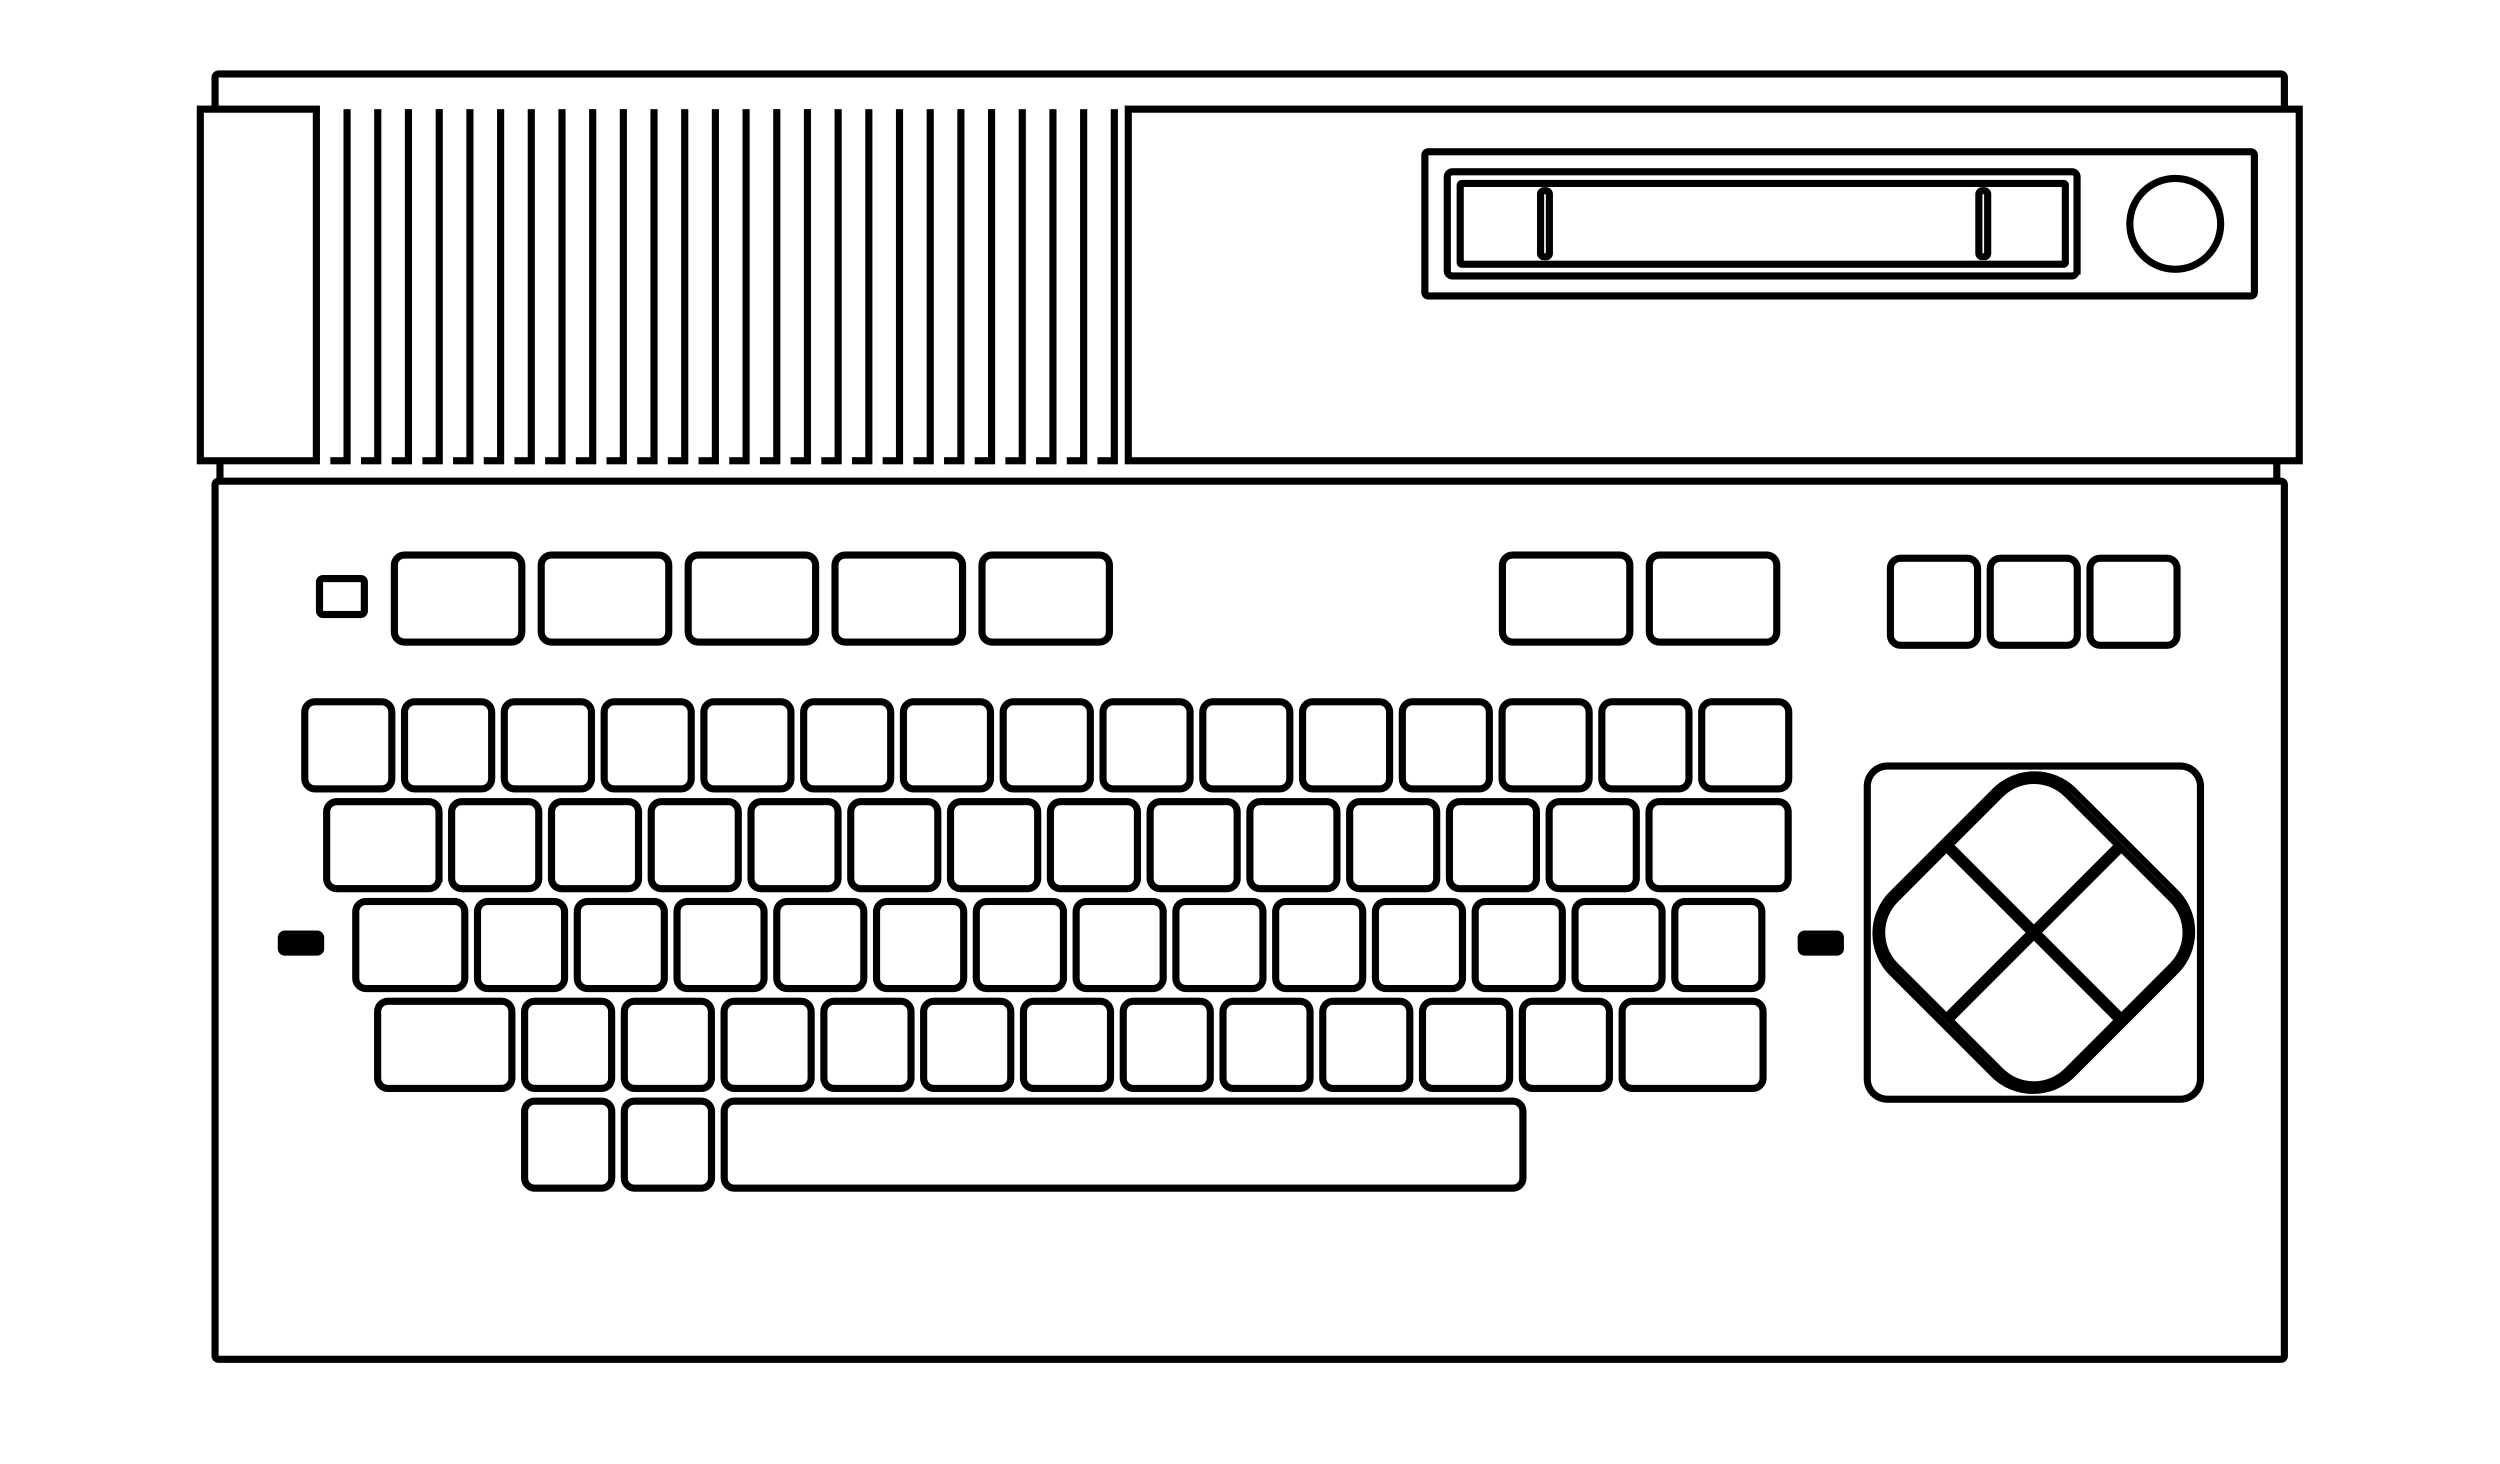 <?xml version="1.0" encoding="UTF-8" standalone="no"?>
<!-- Generator: Adobe Illustrator 13.0.0, SVG Export Plug-In . SVG Version: 6.00 Build 14948)  -->

<svg
   xmlns:ns="&amp;#38;ns_sfw;"
   xmlns:dc="http://purl.org/dc/elements/1.1/"
   xmlns:cc="http://creativecommons.org/ns#"
   xmlns:rdf="http://www.w3.org/1999/02/22-rdf-syntax-ns#"
   xmlns:svg="http://www.w3.org/2000/svg"
   xmlns="http://www.w3.org/2000/svg"
   xmlns:sodipodi="http://sodipodi.sourceforge.net/DTD/sodipodi-0.dtd"
   xmlns:inkscape="http://www.inkscape.org/namespaces/inkscape"
   version="1.2"
   id="Layer_3"
   x="0px"
   y="0px"
   width="598.189px"
   height="350.26px"
   viewBox="0 0 598.189 350.26"
   xml:space="preserve"
   sodipodi:docname="controller.svg"
   inkscape:version="0.92.3 (2405546, 2018-03-11)"><defs
   id="defs5517" /><sodipodi:namedview
   pagecolor="#ffffff"
   bordercolor="#666666"
   borderopacity="1"
   objecttolerance="10"
   gridtolerance="10"
   guidetolerance="10"
   inkscape:pageopacity="0"
   inkscape:pageshadow="2"
   inkscape:window-width="1920"
   inkscape:window-height="1017"
   id="namedview5515"
   showgrid="false"
   inkscape:zoom="0.57841248"
   inkscape:cx="-1.7288747"
   inkscape:cy="175.13"
   inkscape:window-x="-4"
   inkscape:window-y="-4"
   inkscape:window-maximized="1"
   inkscape:current-layer="Layer_3" />
<g
   id="g3"
   style="fill:#000000">
	<path
   id="polyline5"
   d="m 82.189,26.116 v 83.276 h -3.15 v 1.708 h 4.005 0.854 v -0.854 -84.13 z"
   inkscape:connector-curvature="0"
   style="fill:#000000" />
	<path
   id="rect7"
   d="m 47.081,25.262 v 0.854 84.129 0.854 h 0.854 27.768 0.854 V 110.245 26.116 25.262 H 75.703 47.935 Z m 1.708,1.709 h 26.058 v 82.42 H 48.789 Z"
   inkscape:connector-curvature="0"
   style="fill:#000000" />
	<path
   id="rect9"
   d="m 269.116,25.262 v 0.854 84.129 0.854 h 0.854 280.184 0.854 V 110.245 26.116 25.262 H 550.154 269.97 Z m 1.708,1.709 H 549.3 v 82.42 H 270.824 Z"
   inkscape:connector-curvature="0"
   style="fill:#000000" />
	<path
   id="polyline11"
   d="m 89.532,26.116 v 83.276 h -3.15 v 1.708 h 4.004 0.854 v -0.854 -84.13 z"
   inkscape:connector-curvature="0"
   style="fill:#000000" />
	<path
   id="polyline13"
   d="m 96.874,26.116 v 83.276 h -3.15 v 1.708 h 4.005 0.854 v -0.854 -84.13 z"
   inkscape:connector-curvature="0"
   style="fill:#000000" />
	<path
   id="polyline15"
   d="m 104.243,26.116 v 83.276 h -3.177 v 1.708 h 4.032 0.854 v -0.854 -84.13 z"
   inkscape:connector-curvature="0"
   style="fill:#000000" />
	<path
   id="polyline17"
   d="m 111.585,26.116 v 83.276 h -3.177 v 1.708 h 4.032 0.854 v -0.854 -84.13 z"
   inkscape:connector-curvature="0"
   style="fill:#000000" />
	<path
   id="polyline19"
   d="m 118.928,26.116 v 83.276 h -3.177 v 1.708 h 4.032 0.854 v -0.854 -84.13 z"
   inkscape:connector-curvature="0"
   style="fill:#000000" />
	<path
   id="polyline21"
   d="m 126.271,26.116 v 83.276 h -3.177 v 1.708 h 4.031 0.855 v -0.854 -84.13 z"
   inkscape:connector-curvature="0"
   style="fill:#000000" />
	<path
   id="polyline23"
   d="m 133.611,26.116 v 83.276 h -3.177 v 1.708 h 4.032 0.854 v -0.854 -84.13 z"
   inkscape:connector-curvature="0"
   style="fill:#000000" />
	<path
   id="polyline25"
   d="m 140.959,26.116 v 83.276 h -3.177 v 1.708 h 4.032 0.854 v -0.854 -84.13 z"
   inkscape:connector-curvature="0"
   style="fill:#000000" />
	<path
   id="polyline27"
   d="m 148.298,26.116 v 83.276 h -3.177 v 1.708 h 4.031 0.854 v -0.854 -84.13 z"
   inkscape:connector-curvature="0"
   style="fill:#000000" />
	<path
   id="polyline29"
   d="m 155.638,26.116 v 83.276 h -3.177 v 1.708 h 4.032 0.854 v -0.854 -84.13 z"
   inkscape:connector-curvature="0"
   style="fill:#000000" />
	<path
   id="polyline31"
   d="m 162.985,26.116 v 83.276 h -3.177 v 1.708 h 4.032 0.854 v -0.854 -84.13 z"
   inkscape:connector-curvature="0"
   style="fill:#000000" />
	<path
   id="polyline33"
   d="m 170.324,26.116 v 83.276 h -3.178 v 1.708 h 4.032 0.854 v -0.854 -84.13 z"
   inkscape:connector-curvature="0"
   style="fill:#000000" />
	<path
   id="polyline35"
   d="m 177.663,26.116 v 83.276 h -3.177 v 1.708 h 4.032 0.854 v -0.854 -84.13 z"
   inkscape:connector-curvature="0"
   style="fill:#000000" />
	<path
   id="polyline37"
   d="m 185.011,26.116 v 83.276 h -3.177 v 1.708 h 4.032 0.854 v -0.854 -84.13 z"
   inkscape:connector-curvature="0"
   style="fill:#000000" />
	<path
   id="polyline39"
   d="m 192.35,26.116 v 83.276 h -3.178 v 1.708 h 4.032 0.854 v -0.854 -84.13 z"
   inkscape:connector-curvature="0"
   style="fill:#000000" />
	<path
   id="polyline41"
   d="m 199.689,26.116 v 83.276 h -3.177 v 1.708 h 4.032 0.854 v -0.854 -84.13 z"
   inkscape:connector-curvature="0"
   style="fill:#000000" />
	<path
   id="polyline43"
   d="m 207.037,26.116 v 83.276 h -3.177 v 1.708 h 4.032 0.854 v -0.854 -84.13 z"
   inkscape:connector-curvature="0"
   style="fill:#000000" />
	<path
   id="polyline45"
   d="m 214.376,26.116 v 83.276 h -3.178 v 1.708 h 4.032 0.855 v -0.854 -84.13 z"
   inkscape:connector-curvature="0"
   style="fill:#000000" />
	<path
   id="polyline47"
   d="m 221.724,26.116 v 83.276 h -3.178 v 1.708 h 4.032 0.854 v -0.854 -84.13 z"
   inkscape:connector-curvature="0"
   style="fill:#000000" />
	<path
   id="polyline49"
   d="m 229.063,26.116 v 83.276 h -3.177 v 1.708 h 4.032 0.854 v -0.854 -84.13 z"
   inkscape:connector-curvature="0"
   style="fill:#000000" />
	<path
   id="polyline51"
   d="m 236.402,26.116 v 83.276 h -3.178 v 1.708 h 4.032 0.855 v -0.854 -84.13 z"
   inkscape:connector-curvature="0"
   style="fill:#000000" />
	<path
   id="polyline53"
   d="m 243.749,26.116 v 83.276 h -3.177 v 1.708 h 4.032 0.854 v -0.854 -84.13 z"
   inkscape:connector-curvature="0"
   style="fill:#000000" />
	<path
   id="polyline55"
   d="m 251.088,26.116 v 83.276 h -3.177 v 1.708 h 4.032 0.854 v -0.854 -84.13 z"
   inkscape:connector-curvature="0"
   style="fill:#000000" />
	<path
   id="polyline57"
   d="m 258.436,26.116 v 83.276 h -3.177 v 1.708 h 4.032 0.854 v -0.854 -84.13 z"
   inkscape:connector-curvature="0"
   style="fill:#000000" />
	<path
   id="polyline59"
   d="m 265.775,26.116 v 83.276 h -3.178 v 1.708 h 4.032 0.854 v -0.854 -84.13 z"
   inkscape:connector-curvature="0"
   style="fill:#000000" />
	<path
   id="path61"
   d="m 341.737,35.461 c -0.906,0 -1.656,0.749 -1.656,1.655 v 32.893 c 0,0.905 0.75,1.656 1.656,1.656 H 538.62 c 0.906,0 1.655,-0.75 1.655,-1.656 V 37.116 c 0,-0.905 -0.749,-1.655 -1.655,-1.655 z m 0.054,1.708 H 538.563 V 69.956 H 341.791 Z"
   inkscape:connector-curvature="0"
   style="fill:#000000" />
	<path
   id="path63"
   d="m 347.53,40.24 c -1.128,0 -2.082,0.928 -2.082,2.056 V 64.83 c 0,1.128 0.954,2.056 2.082,2.056 h 148.261 c 0.799,0 1.368,-0.527 1.708,-1.201 h 0.348 V 64.83 42.296 c 0,-1.128 -0.926,-2.056 -2.056,-2.056 z m 0,1.709 h 148.261 c 0.205,0 0.347,0.142 0.347,0.347 v 21.68 0.854 c 0,0.205 -0.142,0.347 -0.347,0.347 H 347.53 c -0.204,0 -0.373,-0.143 -0.373,-0.347 V 42.296 c 0,-0.205 0.169,-0.347 0.373,-0.347 z"
   inkscape:connector-curvature="0"
   style="fill:#000000" />
	<path
   id="path65"
   d="m 349.794,43.043 c -0.684,0 -1.255,0.568 -1.255,1.255 v 18.529 c 0,0.687 0.571,1.255 1.255,1.255 h 143.988 c 0.686,0 1.256,-0.571 1.256,-1.255 V 44.298 c 0,-0.685 -0.57,-1.255 -1.256,-1.255 z m 0.454,1.709 H 493.33 V 62.374 H 350.248 Z"
   inkscape:connector-curvature="0"
   style="fill:#000000" />
	<path
   id="circle67"
   d="m 520.482,41.842 c -6.465,0 -11.721,5.257 -11.721,11.722 0,6.464 5.255,11.721 11.721,11.721 6.465,0 11.722,-5.257 11.722,-11.721 0,-6.465 -5.257,-11.722 -11.722,-11.722 z m 0,1.709 c 5.54,0 10.013,4.471 10.013,10.013 0,5.541 -4.473,10.012 -10.013,10.012 -5.541,0 -10.012,-4.471 -10.012,-10.012 10e-4,-5.542 4.471,-10.013 10.012,-10.013 z"
   inkscape:connector-curvature="0"
   style="fill:#000000" />
</g>
<path
   id="path69"
   fill="#F4F4F4"
   d="M52.287,114.276c-0.906,0-1.682,0.748-1.682,1.655V324.45c0,0.906,0.774,1.656,1.682,1.656  h493.505c0.906,0,1.656-0.751,1.656-1.656V115.932c0-0.905-0.752-1.655-1.656-1.655H52.287z M52.313,115.985h493.429V324.4H52.313  V115.985z"
   style="fill:#000000" />
<path
   id="path71"
   fill="#F4F4F4"
   d="M52.287,16.852c-0.907,0-1.682,0.749-1.682,1.655v7.716h1.708V18.56h493.429v7.45h1.708v-7.503  c0-0.906-0.752-1.656-1.658-1.656H52.279L52.287,16.852z"
   style="fill:#000000" />
<path
   id="path73"
   fill="#F4F4F4"
   d="M75.354,167.06c-1.795,0-3.284,1.487-3.284,3.284v15.993c0,1.796,1.487,3.284,3.284,3.284  h15.993c1.796,0,3.258-1.487,3.258-3.284v-0.854v-15.139c0-1.795-1.462-3.284-3.258-3.284H75.354z M75.354,168.768h15.993  c0.874,0,1.549,0.704,1.549,1.576v15.993c0,0.872-0.677,1.575-1.549,1.575H75.354c-0.872,0-1.575-0.704-1.575-1.575v-15.993  C73.779,169.47,74.481,168.768,75.354,168.768z"
   style="fill:#000000" />
<path
   id="path75"
   fill="#F4F4F4"
   d="M99.224,167.06c-1.795,0-3.284,1.487-3.284,3.284v15.993c0,1.796,1.487,3.284,3.284,3.284  h15.993c1.796,0,3.284-1.487,3.284-3.284v-15.993c0-1.796-1.489-3.284-3.284-3.284H99.224z M99.224,168.768h15.993  c0.874,0,1.575,0.704,1.575,1.576v15.993c0,0.872-0.702,1.575-1.575,1.575H99.224c-0.873,0-1.575-0.704-1.575-1.575v-15.993  C97.648,169.47,98.35,168.768,99.224,168.768z"
   style="fill:#000000" />
<path
   id="path77"
   fill="#F4F4F4"
   d="M123.093,167.06c-1.794,0-3.284,1.487-3.284,3.284v15.993c0,1.795,1.487,3.284,3.284,3.284  h15.993c1.795,0,3.284-1.487,3.284-3.284v-15.993c0-1.795-1.488-3.284-3.284-3.284H123.093z M123.093,168.768h15.993  c0.873,0,1.575,0.704,1.575,1.576v15.993c0,0.872-0.703,1.575-1.575,1.575h-15.993c-0.873,0-1.575-0.704-1.575-1.575v-15.993  C121.518,169.47,122.221,168.768,123.093,168.768z"
   style="fill:#000000" />
<path
   id="path79"
   fill="#F4F4F4"
   d="M146.965,167.06c-1.794,0-3.256,1.487-3.256,3.284v15.993c0,1.796,1.46,3.284,3.256,3.284  h15.994c1.796,0,3.284-1.487,3.284-3.284v-15.993c0-1.796-1.489-3.284-3.284-3.284H146.965z M146.965,168.768h15.994  c0.874,0,1.575,0.704,1.575,1.576v15.993c0,0.872-0.702,1.575-1.575,1.575h-15.994c-0.872,0-1.548-0.704-1.548-1.575v-15.993  C145.417,169.47,146.091,168.768,146.965,168.768z"
   style="fill:#000000" />
<path
   id="path81"
   fill="#F4F4F4"
   d="M170.828,167.06c-1.794,0-3.257,1.487-3.257,3.284v15.993c0,1.795,1.46,3.284,3.257,3.284h16.02  c1.795,0,3.257-1.487,3.257-3.284v-15.993c0-1.795-1.462-3.284-3.257-3.284H170.828z M170.828,168.768h16.02  c0.874,0,1.548,0.704,1.548,1.576v15.993c0,0.872-0.676,1.575-1.548,1.575h-16.02c-0.873,0-1.548-0.704-1.548-1.575v-15.993  C169.28,169.47,169.955,168.768,170.828,168.768z"
   style="fill:#000000" />
<path
   id="path83"
   fill="#F4F4F4"
   d="M194.699,167.06c-1.795,0-3.257,1.487-3.257,3.284v15.993c0,1.796,1.461,3.284,3.257,3.284  h16.02c1.796,0,3.257-1.487,3.257-3.284v-15.993c0-1.796-1.462-3.284-3.257-3.284H194.699z M194.699,168.768h16.02  c0.874,0,1.549,0.704,1.549,1.576v15.993c0,0.872-0.676,1.575-1.549,1.575h-16.02c-0.872,0-1.548-0.704-1.548-1.575v-15.993  C193.151,169.47,193.826,168.768,194.699,168.768z"
   style="fill:#000000" />
<path
   id="path85"
   fill="#F4F4F4"
   d="M218.597,167.06c-1.794,0-3.284,1.487-3.284,3.284v15.993c0,1.796,1.488,3.284,3.284,3.284  h15.993c1.795,0,3.257-1.487,3.257-3.284v-15.993c0-1.796-1.463-3.284-3.257-3.284H218.597z M218.597,168.768h15.993  c0.872,0,1.548,0.704,1.548,1.576v15.993c0,0.872-0.678,1.575-1.548,1.575h-15.993c-0.871,0-1.575-0.704-1.575-1.575v-15.993  C217.021,169.47,217.725,168.768,218.597,168.768z"
   style="fill:#000000" />
<path
   id="path87"
   fill="#F4F4F4"
   d="M242.468,167.06c-1.794,0-3.284,1.487-3.284,3.284v15.993c0,1.796,1.489,3.284,3.284,3.284  h15.993c1.795,0,3.284-1.487,3.284-3.284v-15.993c0-1.796-1.49-3.284-3.284-3.284H242.468z M242.468,168.768h15.993  c0.871,0,1.576,0.704,1.576,1.576v15.993c0,0.872-0.705,1.575-1.576,1.575h-15.993c-0.871,0-1.576-0.704-1.576-1.575v-15.993  C240.892,169.47,241.596,168.768,242.468,168.768z"
   style="fill:#000000" />
<path
   id="path89"
   fill="#F4F4F4"
   d="M266.331,167.06c-1.794,0-3.257,1.487-3.257,3.284v15.993c0,1.795,1.46,3.284,3.257,3.284  h15.993c1.797,0,3.284-1.487,3.284-3.284v-15.993c0-1.796-1.488-3.284-3.284-3.284H266.331z M266.331,168.768h15.993  c0.874,0,1.575,0.704,1.575,1.576v15.993c0,0.872-0.702,1.575-1.575,1.575h-15.993c-0.873,0-1.548-0.704-1.548-1.575v-15.993  C264.782,169.47,265.458,168.768,266.331,168.768z"
   style="fill:#000000" />
<path
   id="path91"
   fill="#F4F4F4"
   d="M290.202,167.06c-1.795,0-3.258,1.487-3.258,3.284v15.993c0,1.795,1.461,3.284,3.258,3.284  h15.993c1.796,0,3.284-1.487,3.284-3.284v-15.993c0-1.795-1.488-3.284-3.284-3.284H290.202z M290.202,168.768h15.993  c0.872,0,1.575,0.704,1.575,1.576v15.993c0,0.872-0.704,1.575-1.575,1.575h-15.993c-0.873,0-1.549-0.704-1.549-1.575v-15.993  C288.653,169.47,289.329,168.768,290.202,168.768z"
   style="fill:#000000" />
<path
   id="path93"
   fill="#F4F4F4"
   d="M454.755,132.723c-1.795,0-3.283,1.462-3.283,3.257v16.018c0,1.796,1.488,3.257,3.283,3.257  h15.993c1.794,0,3.284-1.46,3.284-3.257V135.98c0-1.796-1.489-3.257-3.284-3.257H454.755z M454.755,134.431h15.993  c0.871,0,1.575,0.677,1.575,1.549v16.018c0,0.874-0.704,1.549-1.575,1.549h-15.993c-0.875,0-1.575-0.675-1.575-1.549V135.98  C453.18,135.106,453.882,134.431,454.755,134.431z"
   style="fill:#000000" />
<path
   id="path95"
   fill="#F4F4F4"
   d="M478.618,132.723c-1.796,0-3.258,1.461-3.258,3.257v16.018c0,1.796,1.462,3.257,3.258,3.257  h15.992c1.796,0,3.284-1.461,3.284-3.257V135.98c0-1.795-1.486-3.257-3.284-3.257H478.618z M478.618,134.431h15.992  c0.874,0,1.576,0.676,1.576,1.549v16.018c0,0.874-0.702,1.549-1.576,1.549h-15.992c-0.873,0-1.549-0.675-1.549-1.549V135.98  C477.069,135.107,477.747,134.431,478.618,134.431z"
   style="fill:#000000" />
<path
   id="path97"
   fill="#F4F4F4"
   d="M502.489,132.723c-1.794,0-3.258,1.461-3.258,3.257v16.018c0,1.796,1.464,3.257,3.258,3.257  h16.02c1.794,0,3.258-1.46,3.258-3.257V135.98c0-1.796-1.463-3.257-3.258-3.257H502.489z M502.489,134.431h16.02  c0.871,0,1.549,0.677,1.549,1.549v16.018c0,0.874-0.678,1.549-1.549,1.549h-16.02c-0.872,0-1.549-0.675-1.549-1.549V135.98  C500.94,135.107,501.619,134.431,502.489,134.431z"
   style="fill:#000000" />
<path
   id="path99"
   fill="#F4F4F4"
   d="M314.073,167.06c-1.796,0-3.257,1.487-3.257,3.284v15.993c0,1.796,1.46,3.284,3.257,3.284  h16.021c1.793,0,3.256-1.487,3.256-3.284v-15.993c0-1.796-1.463-3.284-3.256-3.284H314.073z M314.073,168.768h16.021  c0.872,0,1.548,0.704,1.548,1.576v15.993c0,0.871-0.68,1.575-1.548,1.575h-16.021c-0.872,0-1.549-0.704-1.549-1.575v-15.993  C312.524,169.472,313.201,168.768,314.073,168.768z"
   style="fill:#000000" />
<path
   id="path101"
   fill="#F4F4F4"
   d="M337.944,167.06c-1.794,0-3.258,1.487-3.258,3.284v15.993c0,1.795,1.46,3.284,3.258,3.284  h16.02c1.796,0,3.258-1.487,3.258-3.284v-15.993c0-1.795-1.462-3.284-3.258-3.284H337.944z M337.944,168.768h16.02  c0.873,0,1.549,0.704,1.549,1.576v15.993c0,0.872-0.678,1.575-1.549,1.575h-16.02c-0.873,0-1.548-0.704-1.548-1.575v-15.993  C336.396,169.47,337.071,168.768,337.944,168.768z"
   style="fill:#000000" />
<path
   id="path103"
   fill="#F4F4F4"
   d="M361.841,167.06c-1.794,0-3.284,1.487-3.284,3.284v15.993c0,1.796,1.488,3.284,3.284,3.284  h15.992c1.798,0,3.258-1.487,3.258-3.284v-15.993c0-1.795-1.462-3.284-3.258-3.284H361.841z M361.841,168.768h15.992  c0.875,0,1.549,0.704,1.549,1.576v15.993c0,0.872-0.675,1.575-1.549,1.575h-15.992c-0.871,0-1.576-0.704-1.576-1.575v-15.993  C360.265,169.472,360.968,168.768,361.841,168.768z"
   style="fill:#000000" />
<path
   id="path105"
   fill="#F4F4F4"
   d="M385.703,167.06c-1.794,0-3.284,1.487-3.284,3.284v15.993c0,1.795,1.489,3.284,3.284,3.284  h15.993c1.797,0,3.284-1.487,3.284-3.284v-15.993c0-1.795-1.488-3.284-3.284-3.284H385.703z M385.703,168.768h15.993  c0.874,0,1.575,0.704,1.575,1.576v15.993c0,0.872-0.703,1.575-1.575,1.575h-15.993c-0.871,0-1.575-0.704-1.575-1.575v-15.993  C384.128,169.47,384.83,168.768,385.703,168.768z"
   style="fill:#000000" />
<path
   id="path107"
   fill="#F4F4F4"
   d="M409.576,167.06c-1.796,0-3.258,1.487-3.258,3.284v15.993c0,1.796,1.461,3.284,3.258,3.284  h15.993c1.793,0,3.283-1.487,3.283-3.284v-15.993c0-1.796-1.49-3.284-3.283-3.284H409.576z M409.576,168.768h15.993  c0.871,0,1.575,0.704,1.575,1.576v15.993c0,0.871-0.706,1.575-1.575,1.575h-15.993c-0.873,0-1.549-0.704-1.549-1.575v-15.993  C408.027,169.472,408.703,168.768,409.576,168.768z"
   style="fill:#000000" />
<path
   id="path109"
   fill="#F4F4F4"
   d="M87.556,214.854c-1.795,0-3.284,1.463-3.284,3.258v15.992c0,1.797,1.489,3.284,3.284,3.284  h21.227c1.795,0,3.284-1.487,3.284-3.284v-0.854v-15.138c0-1.795-1.487-3.258-3.284-3.258H87.556z M87.556,216.563h21.227  c0.873,0,1.575,0.678,1.575,1.549v15.992c0,0.874-0.702,1.576-1.575,1.576H87.556c-0.873,0-1.575-0.701-1.575-1.576v-15.992  C85.98,217.239,86.685,216.563,87.556,216.563z"
   style="fill:#000000" />
<path
   id="path111"
   fill="#F4F4F4"
   d="M116.659,214.854c-1.796,0-3.257,1.461-3.257,3.258v15.992c0,1.796,1.46,3.284,3.257,3.284  h15.993c1.795,0,3.285-1.487,3.285-3.284v-15.992c0-1.797-1.489-3.258-3.285-3.258H116.659z M116.659,216.563h15.993  c0.874,0,1.576,0.676,1.576,1.549v15.992c0,0.873-0.702,1.576-1.576,1.576h-15.993c-0.873,0-1.549-0.704-1.549-1.576v-15.992  C115.11,217.237,115.786,216.563,116.659,216.563z"
   style="fill:#000000" />
<path
   id="path113"
   fill="#F4F4F4"
   d="M140.532,214.854c-1.795,0-3.258,1.461-3.258,3.258v15.992c0,1.795,1.461,3.284,3.258,3.284  h16.02c1.795,0,3.257-1.487,3.257-3.284v-15.992c0-1.795-1.461-3.258-3.257-3.258H140.532z M140.532,216.563h16.02  c0.873,0,1.548,0.676,1.548,1.549v15.992c0,0.873-0.676,1.576-1.548,1.576h-16.02c-0.873,0-1.549-0.704-1.549-1.576v-15.992  C138.983,217.237,139.66,216.563,140.532,216.563z"
   style="fill:#000000" />
<path
   id="path115"
   fill="#F4F4F4"
   d="M164.395,214.854c-1.795,0-3.257,1.461-3.257,3.258v15.992c0,1.796,1.461,3.284,3.257,3.284  h16.02c1.796,0,3.258-1.487,3.258-3.284v-15.992c0-1.797-1.462-3.258-3.258-3.258H164.395z M164.395,216.563h16.02  c0.874,0,1.549,0.676,1.549,1.549v15.992c0,0.873-0.675,1.576-1.549,1.576h-16.02c-0.873,0-1.549-0.704-1.549-1.576v-15.992  C162.846,217.237,163.521,216.563,164.395,216.563z"
   style="fill:#000000" />
<path
   id="path117"
   fill="#F4F4F4"
   d="M188.292,214.854c-1.794,0-3.284,1.461-3.284,3.258v15.992c0,1.795,1.488,3.284,3.284,3.284  h15.993c1.795,0,3.257-1.487,3.257-3.284v-15.992c0-1.795-1.461-3.258-3.257-3.258H188.292z M188.292,216.563h15.993  c0.873,0,1.548,0.676,1.548,1.549v15.992c0,0.873-0.676,1.576-1.548,1.576h-15.993c-0.873,0-1.575-0.704-1.575-1.576v-15.992  C186.716,217.237,187.419,216.563,188.292,216.563z"
   style="fill:#000000" />
<path
   id="path119"
   fill="#F4F4F4"
   d="M212.163,214.854c-1.796,0-3.284,1.461-3.284,3.258v15.992c0,1.796,1.487,3.284,3.284,3.284  h15.993c1.796,0,3.285-1.487,3.285-3.284v-15.992c0-1.797-1.488-3.258-3.285-3.258H212.163z M212.163,216.563h15.993  c0.874,0,1.576,0.676,1.576,1.549v15.992c0,0.873-0.702,1.576-1.576,1.576h-15.993c-0.873,0-1.575-0.704-1.575-1.576v-15.992  C210.588,217.237,211.29,216.563,212.163,216.563z"
   style="fill:#000000" />
<path
   id="path121"
   fill="#F4F4F4"
   d="M236.034,214.854c-1.794,0-3.284,1.461-3.284,3.258v15.992c0,1.797,1.489,3.284,3.284,3.284  h15.993c1.796,0,3.284-1.487,3.284-3.284v-15.992c0-1.797-1.488-3.258-3.284-3.258H236.034z M236.034,216.563h15.993  c0.874,0,1.575,0.676,1.575,1.549v15.992c0,0.873-0.702,1.576-1.575,1.576h-15.993c-0.871,0-1.575-0.704-1.575-1.576v-15.992  C234.459,217.237,235.163,216.563,236.034,216.563z"
   style="fill:#000000" />
<path
   id="path123"
   fill="#F4F4F4"
   d="M259.897,214.854c-1.794,0-3.257,1.461-3.257,3.258v15.992c0,1.796,1.462,3.284,3.257,3.284  h15.993c1.794,0,3.284-1.487,3.284-3.284v-15.992c0-1.797-1.489-3.258-3.284-3.258H259.897z M259.897,216.563h15.993  c0.871,0,1.576,0.676,1.576,1.549v15.992c0,0.873-0.705,1.576-1.576,1.576h-15.993c-0.871,0-1.549-0.704-1.549-1.576v-15.992  C258.348,217.237,259.025,216.563,259.897,216.563z"
   style="fill:#000000" />
<path
   id="path125"
   fill="#F4F4F4"
   d="M283.769,214.854c-1.795,0-3.258,1.461-3.258,3.258v15.992c0,1.795,1.461,3.284,3.258,3.284  h16.019c1.796,0,3.258-1.487,3.258-3.284v-15.992c0-1.795-1.461-3.258-3.258-3.258H283.769z M283.769,216.563h16.019  c0.875,0,1.549,0.676,1.549,1.549v15.992c0,0.873-0.676,1.576-1.549,1.576h-16.019c-0.873,0-1.549-0.704-1.549-1.576v-15.992  C282.22,217.237,282.896,216.563,283.769,216.563z"
   style="fill:#000000" />
<path
   id="path127"
   fill="#F4F4F4"
   d="M307.64,214.854c-1.796,0-3.257,1.461-3.257,3.258v15.992c0,1.795,1.461,3.284,3.257,3.284  h16.02c1.795,0,3.256-1.487,3.256-3.284v-15.992c0-1.795-1.46-3.258-3.256-3.258H307.64z M307.64,216.563h16.02  c0.874,0,1.548,0.676,1.548,1.549v15.992c0,0.873-0.676,1.576-1.548,1.576h-16.02c-0.871,0-1.549-0.704-1.549-1.576v-15.992  C306.091,217.237,306.769,216.563,307.64,216.563z"
   style="fill:#000000" />
<path
   id="path129"
   fill="#F4F4F4"
   d="M331.536,214.854c-1.795,0-3.283,1.461-3.283,3.258v15.992c0,1.796,1.488,3.284,3.283,3.284  h15.994c1.795,0,3.257-1.487,3.257-3.284v-15.992c0-1.797-1.462-3.258-3.257-3.258H331.536z M331.536,216.563h15.994  c0.872,0,1.548,0.676,1.548,1.549v15.992c0,0.872-0.678,1.576-1.548,1.576h-15.994c-0.873,0-1.574-0.704-1.574-1.576v-15.992  C329.962,217.237,330.663,216.563,331.536,216.563z"
   style="fill:#000000" />
<path
   id="path131"
   fill="#F4F4F4"
   d="M355.407,214.854c-1.794,0-3.284,1.461-3.284,3.258v15.992c0,1.795,1.489,3.284,3.284,3.284  H371.4c1.796,0,3.284-1.487,3.284-3.284v-15.992c0-1.795-1.488-3.258-3.284-3.258H355.407z M355.407,216.563H371.4  c0.873,0,1.575,0.676,1.575,1.549v15.992c0,0.873-0.702,1.576-1.575,1.576h-15.993c-0.872,0-1.574-0.704-1.574-1.576v-15.992  C353.833,217.237,354.535,216.563,355.407,216.563z"
   style="fill:#000000" />
<path
   id="path133"
   fill="#F4F4F4"
   d="M379.271,214.854c-1.794,0-3.258,1.461-3.258,3.258v15.992c0,1.796,1.462,3.284,3.258,3.284  h15.993c1.796,0,3.284-1.487,3.284-3.284v-15.992c0-1.795-1.488-3.258-3.284-3.258H379.271z M379.271,216.563h15.993  c0.872,0,1.575,0.676,1.575,1.549v15.992c0,0.873-0.703,1.576-1.575,1.576h-15.993c-0.873,0-1.549-0.704-1.549-1.576v-15.992  C377.722,217.237,378.397,216.563,379.271,216.563z"
   style="fill:#000000" />
<path
   id="path135"
   fill="#F4F4F4"
   d="M403.141,214.854c-1.793,0-3.257,1.461-3.257,3.258v15.992c0,1.795,1.462,3.284,3.257,3.284  h16.021c1.796,0,3.258-1.487,3.258-3.284v-15.992c0-1.795-1.462-3.258-3.258-3.258H403.141z M403.141,216.563h16.021  c0.872,0,1.548,0.676,1.548,1.549v15.992c0,0.873-0.676,1.576-1.548,1.576h-16.021c-0.872,0-1.548-0.704-1.548-1.576v-15.992  C401.593,217.237,402.269,216.563,403.141,216.563z"
   style="fill:#000000" />
<path
   id="path137"
   fill="#F4F4F4"
   d="M92.79,238.725c-1.796,0-3.284,1.487-3.284,3.284v15.992c0,1.796,1.488,3.285,3.284,3.285  h27.26c1.795,0,3.284-1.488,3.284-3.285v-15.992c0-1.796-1.487-3.284-3.284-3.284H92.79z M92.79,240.433h27.26  c0.872,0,1.575,0.704,1.575,1.576v15.992c0,0.874-0.703,1.577-1.575,1.577H92.79c-0.873,0-1.576-0.704-1.576-1.577v-15.992  C91.214,241.137,91.918,240.433,92.79,240.433z"
   style="fill:#000000" />
<path
   id="path139"
   fill="#F4F4F4"
   d="M127.925,238.725c-1.795,0-3.257,1.487-3.257,3.284v15.992c0,1.796,1.461,3.285,3.257,3.285  h16.02c1.796,0,3.257-1.488,3.257-3.285v-15.992c0-1.796-1.46-3.284-3.257-3.284H127.925z M127.925,240.433h16.02  c0.872,0,1.548,0.704,1.548,1.576v15.992c0,0.874-0.675,1.577-1.548,1.577h-16.02c-0.873,0-1.548-0.704-1.548-1.577v-15.992  C126.377,241.137,127.054,240.433,127.925,240.433z"
   style="fill:#000000" />
<path
   id="path141"
   fill="#F4F4F4"
   d="M151.793,238.725c-1.796,0-3.257,1.487-3.257,3.284v15.992c0,1.796,1.46,3.285,3.257,3.285  h16.019c1.796,0,3.258-1.488,3.258-3.285v-15.992c0-1.796-1.461-3.284-3.258-3.284H151.793z M151.793,240.433h16.019  c0.873,0,1.548,0.704,1.548,1.576v15.992c0,0.874-0.675,1.577-1.548,1.577h-16.019c-0.873,0-1.549-0.704-1.549-1.577v-15.992  C150.244,241.137,150.921,240.433,151.793,240.433z"
   style="fill:#000000" />
<path
   id="path143"
   fill="#F4F4F4"
   d="M175.69,238.725c-1.796,0-3.284,1.489-3.284,3.284v15.992c0,1.796,1.488,3.285,3.284,3.285  h15.993c1.796,0,3.257-1.488,3.257-3.285v-15.992c0-1.796-1.46-3.284-3.257-3.284H175.69z M175.69,240.433h15.993  c0.873,0,1.549,0.704,1.549,1.576v15.992c0,0.874-0.675,1.577-1.549,1.577H175.69c-0.874,0-1.575-0.704-1.575-1.577v-15.992  C174.115,241.136,174.816,240.433,175.69,240.433z"
   style="fill:#000000" />
<path
   id="path145"
   fill="#F4F4F4"
   d="M199.561,238.725c-1.796,0-3.284,1.489-3.284,3.284v15.992c0,1.796,1.487,3.285,3.284,3.285  h15.993c1.796,0,3.284-1.488,3.284-3.285v-15.992c0-1.796-1.487-3.284-3.284-3.284H199.561z M199.561,240.433h15.993  c0.873,0,1.575,0.704,1.575,1.576v15.992c0,0.874-0.702,1.577-1.575,1.577h-15.993c-0.872,0-1.575-0.704-1.575-1.577v-15.992  C197.985,241.136,198.688,240.433,199.561,240.433z"
   style="fill:#000000" />
<path
   id="path147"
   fill="#F4F4F4"
   d="M223.432,238.725c-1.796,0-3.284,1.489-3.284,3.284v15.992c0,1.796,1.488,3.285,3.284,3.285  h15.993c1.796,0,3.284-1.488,3.284-3.285v-15.992c0-1.796-1.488-3.284-3.284-3.284H223.432z M223.432,240.433h15.993  c0.873,0,1.575,0.704,1.575,1.576v15.992c0,0.874-0.702,1.577-1.575,1.577h-15.993c-0.873,0-1.575-0.704-1.575-1.577v-15.992  C221.857,241.136,222.559,240.433,223.432,240.433z"
   style="fill:#000000" />
<path
   id="path149"
   fill="#F4F4F4"
   d="M247.294,238.725c-1.795,0-3.257,1.487-3.257,3.284v15.992c0,1.796,1.461,3.285,3.257,3.285  h15.994c1.795,0,3.284-1.488,3.284-3.285v-15.992c0-1.795-1.488-3.284-3.284-3.284H247.294z M247.294,240.433h15.994  c0.872,0,1.576,0.704,1.576,1.576v15.992c0,0.874-0.704,1.577-1.576,1.577h-15.994c-0.873,0-1.548-0.704-1.548-1.577v-15.992  C245.746,241.137,246.423,240.433,247.294,240.433z"
   style="fill:#000000" />
<path
   id="path151"
   fill="#F4F4F4"
   d="M271.166,238.725c-1.795,0-3.257,1.487-3.257,3.284v15.992c0,1.797,1.461,3.285,3.257,3.285  h16.02c1.796,0,3.257-1.488,3.257-3.285v-15.992c0-1.795-1.46-3.284-3.257-3.284H271.166z M271.166,240.433h16.02  c0.873,0,1.549,0.704,1.549,1.576v15.992c0,0.874-0.677,1.577-1.549,1.577h-16.02c-0.871,0-1.548-0.704-1.548-1.577v-15.992  C269.618,241.137,270.294,240.433,271.166,240.433z"
   style="fill:#000000" />
<path
   id="path153"
   fill="#F4F4F4"
   d="M295.063,238.725c-1.796,0-3.284,1.487-3.284,3.284v15.992c0,1.796,1.487,3.285,3.284,3.285  h15.993c1.795,0,3.257-1.488,3.257-3.285v-15.992c0-1.795-1.46-3.284-3.257-3.284H295.063z M295.063,240.433h15.993  c0.872,0,1.548,0.704,1.548,1.576v15.992c0,0.874-0.676,1.577-1.548,1.577h-15.993c-0.873,0-1.575-0.704-1.575-1.577v-15.992  C293.488,241.137,294.191,240.433,295.063,240.433z"
   style="fill:#000000" />
<path
   id="path155"
   fill="#F4F4F4"
   d="M318.934,238.725c-1.795,0-3.283,1.487-3.283,3.284v15.992c0,1.797,1.488,3.285,3.283,3.285  h15.993c1.796,0,3.258-1.488,3.258-3.285v-15.992c0-1.795-1.46-3.284-3.258-3.284H318.934z M318.934,240.433h15.993  c0.873,0,1.55,0.704,1.55,1.576v15.992c0,0.874-0.677,1.577-1.55,1.577h-15.993c-0.872,0-1.574-0.704-1.574-1.577v-15.992  C317.359,241.137,318.063,240.433,318.934,240.433z"
   style="fill:#000000" />
<path
   id="path157"
   fill="#F4F4F4"
   d="M342.797,238.725c-1.795,0-3.283,1.487-3.283,3.284v15.992c0,1.796,1.488,3.285,3.283,3.285  h15.993c1.796,0,3.284-1.488,3.284-3.285v-0.854v-15.139c0-1.795-1.487-3.284-3.284-3.284H342.797z M342.797,240.433h15.993  c0.872,0,1.576,0.704,1.576,1.576v15.992c0,0.874-0.704,1.577-1.576,1.577h-15.993c-0.873,0-1.575-0.704-1.575-1.577v-15.992  C341.222,241.137,341.926,240.433,342.797,240.433z"
   style="fill:#000000" />
<path
   id="path159"
   fill="#F4F4F4"
   d="M366.669,238.725c-1.796,0-3.258,1.487-3.258,3.284v15.992c0,1.797,1.462,3.285,3.258,3.285  h15.992c1.795,0,3.284-1.488,3.284-3.285v-15.992c0-1.795-1.487-3.284-3.284-3.284H366.669z M366.669,240.433h15.992  c0.873,0,1.575,0.704,1.575,1.576v15.992c0,0.874-0.702,1.577-1.575,1.577h-15.992c-0.874,0-1.55-0.704-1.55-1.577v-15.992  C365.119,241.137,365.797,240.433,366.669,240.433z"
   style="fill:#000000" />
<path
   id="path161"
   fill="#F4F4F4"
   d="M390.539,238.725c-1.795,0-3.257,1.487-3.257,3.284v15.992c0,1.796,1.462,3.285,3.257,3.285  h28.89c1.795,0,3.283-1.488,3.283-3.285v-15.992c0-1.795-1.486-3.284-3.283-3.284H390.539z M390.539,240.433h28.89  c0.872,0,1.574,0.704,1.574,1.576v15.992c0,0.874-0.702,1.577-1.574,1.577h-28.89c-0.873,0-1.549-0.704-1.549-1.577v-15.992  C388.99,241.137,389.668,240.433,390.539,240.433z"
   style="fill:#000000" />
<path
   id="path163"
   fill="#F4F4F4"
   d="M127.952,262.621c-1.795,0-3.284,1.462-3.284,3.258v16.02c0,1.796,1.488,3.258,3.284,3.258  h15.993c1.796,0,3.284-1.462,3.284-3.258v-0.854v-15.165c0-1.796-1.487-3.258-3.284-3.258H127.952z M127.952,264.331h15.993  c0.872,0,1.575,0.677,1.575,1.548v16.02c0,0.873-0.703,1.549-1.575,1.549h-15.993c-0.872,0-1.575-0.678-1.575-1.549v-16.02  C126.377,265.008,127.08,264.331,127.952,264.331z"
   style="fill:#000000" />
<path
   id="path165"
   fill="#F4F4F4"
   d="M151.818,262.621c-1.795,0-3.284,1.462-3.284,3.258v16.02c0,1.796,1.488,3.258,3.284,3.258  h15.994c1.795,0,3.284-1.462,3.284-3.258v-16.02c0-1.796-1.489-3.258-3.284-3.258H151.818z M151.818,264.331h15.994  c0.872,0,1.575,0.677,1.575,1.548v16.02c0,0.873-0.704,1.549-1.575,1.549h-15.994c-0.872,0-1.575-0.678-1.575-1.549v-16.02  C150.243,265.008,150.946,264.331,151.818,264.331z"
   style="fill:#000000" />
<path
   id="path167"
   fill="#F4F4F4"
   d="M175.69,262.621c-1.796,0-3.257,1.462-3.257,3.258v16.02c0,1.796,1.461,3.258,3.257,3.258  h186.279c1.796,0,3.284-1.462,3.284-3.258v-16.02c0-1.795-1.486-3.258-3.284-3.258H175.69z M175.69,264.331h186.279  c0.873,0,1.575,0.677,1.575,1.548v16.02c0,0.873-0.702,1.549-1.575,1.549H175.69c-0.872,0-1.549-0.678-1.549-1.549v-16.02  C174.141,265.008,174.818,264.331,175.69,264.331z"
   style="fill:#000000" />
<path
   id="path169"
   fill="#F4F4F4"
   d="M80.588,190.956c-1.795,0-3.284,1.461-3.284,3.258v16.02c0,1.796,1.489,3.258,3.284,3.258  h22.027c1.49,0,2.708-1.032,3.097-2.403h0.187v-0.854v-16.02c0-1.796-1.487-3.258-3.284-3.258H80.588L80.588,190.956z   M80.588,192.665h22.027c0.873,0,1.575,0.677,1.575,1.549v15.165v0.854c0,0.873-0.702,1.549-1.575,1.549H80.588  c-0.871,0-1.575-0.678-1.575-1.549v-16.02C79.013,193.341,79.717,192.665,80.588,192.665z"
   style="fill:#000000" />
<path
   id="path171"
   fill="#F4F4F4"
   d="M110.491,190.956c-1.795,0-3.284,1.461-3.284,3.258v16.02c0,1.796,1.488,3.258,3.284,3.258  h15.993c1.796,0,3.284-1.462,3.284-3.258v-16.02c0-1.796-1.487-3.258-3.284-3.258H110.491z M110.491,192.665h15.993  c0.873,0,1.575,0.677,1.575,1.549v16.02c0,0.873-0.702,1.549-1.575,1.549h-15.993c-0.873,0-1.575-0.677-1.575-1.549v-16.02  C108.916,193.341,109.619,192.665,110.491,192.665z"
   style="fill:#000000" />
<path
   id="path173"
   fill="#F4F4F4"
   d="M134.363,190.956c-1.795,0-3.257,1.461-3.257,3.258v16.02c0,1.796,1.461,3.258,3.257,3.258  h15.993c1.796,0,3.284-1.462,3.284-3.258v-16.02c0-1.796-1.487-3.258-3.284-3.258H134.363z M134.363,192.665h15.993  c0.873,0,1.575,0.677,1.575,1.549v16.02c0,0.873-0.702,1.549-1.575,1.549h-15.993c-0.873,0-1.548-0.677-1.548-1.549v-16.02  C132.815,193.341,133.491,192.665,134.363,192.665z"
   style="fill:#000000" />
<path
   id="path175"
   fill="#F4F4F4"
   d="M158.226,190.956c-1.796,0-3.257,1.462-3.257,3.258v16.02c0,1.795,1.461,3.258,3.257,3.258  h16.02c1.796,0,3.257-1.462,3.257-3.258v-16.02c0-1.796-1.461-3.258-3.257-3.258H158.226z M158.226,192.665h16.02  c0.873,0,1.548,0.677,1.548,1.549v16.02c0,0.873-0.675,1.549-1.548,1.549h-16.02c-0.873,0-1.548-0.676-1.548-1.549v-16.02  C156.678,193.34,157.353,192.665,158.226,192.665z"
   style="fill:#000000" />
<path
   id="path177"
   fill="#F4F4F4"
   d="M182.097,190.956c-1.795,0-3.257,1.461-3.257,3.258v16.02c0,1.796,1.461,3.258,3.257,3.258  h16.02c1.796,0,3.258-1.462,3.258-3.258v-16.02c0-1.796-1.461-3.258-3.258-3.258H182.097z M182.097,192.665h16.02  c0.875,0,1.549,0.676,1.549,1.549v16.02c0,0.873-0.675,1.549-1.549,1.549h-16.02c-0.873,0-1.548-0.677-1.548-1.549v-16.02  C180.549,193.341,181.225,192.665,182.097,192.665z"
   style="fill:#000000" />
<path
   id="path179"
   fill="#F4F4F4"
   d="M205.994,190.956c-1.796,0-3.284,1.462-3.284,3.258v16.02c0,1.795,1.487,3.258,3.284,3.258  h15.993c1.796,0,3.257-1.462,3.257-3.258v-16.02c0-1.796-1.461-3.258-3.257-3.258H205.994z M205.994,192.665h15.993  c0.873,0,1.548,0.677,1.548,1.549v16.02c0,0.873-0.675,1.549-1.548,1.549h-15.993c-0.874,0-1.575-0.676-1.575-1.549v-16.02  C204.419,193.34,205.12,192.665,205.994,192.665z"
   style="fill:#000000" />
<path
   id="path181"
   fill="#F4F4F4"
   d="M229.866,190.956c-1.795,0-3.284,1.461-3.284,3.258v16.02c0,1.796,1.488,3.258,3.284,3.258  h15.993c1.796,0,3.285-1.462,3.285-3.258v-16.02c0-1.796-1.488-3.258-3.285-3.258H229.866z M229.866,192.665h15.993  c0.873,0,1.576,0.676,1.576,1.549v16.02c0,0.873-0.704,1.549-1.576,1.549h-15.993c-0.873,0-1.575-0.677-1.575-1.549v-16.02  C228.291,193.341,228.994,192.665,229.866,192.665z"
   style="fill:#000000" />
<path
   id="path183"
   fill="#F4F4F4"
   d="M253.737,190.956c-1.795,0-3.257,1.461-3.257,3.258v16.02c0,1.796,1.462,3.258,3.257,3.258  h15.993c1.796,0,3.284-1.462,3.284-3.258v-16.02c0-1.796-1.487-3.258-3.284-3.258H253.737z M253.737,192.665h15.993  c0.873,0,1.575,0.677,1.575,1.549v16.02c0,0.873-0.702,1.549-1.575,1.549h-15.993c-0.872,0-1.548-0.678-1.548-1.549v-16.02  C252.188,193.341,252.865,192.665,253.737,192.665z"
   style="fill:#000000" />
<path
   id="path185"
   fill="#F4F4F4"
   d="M277.6,190.956c-1.795,0-3.258,1.461-3.258,3.258v16.02c0,1.796,1.462,3.258,3.258,3.258  h15.993c1.796,0,3.284-1.462,3.284-3.258v-16.02c0-1.796-1.487-3.258-3.284-3.258H277.6z M277.6,192.665h15.993  c0.873,0,1.575,0.676,1.575,1.549v16.02c0,0.873-0.703,1.549-1.575,1.549H277.6c-0.873,0-1.549-0.677-1.549-1.549v-16.02  C276.051,193.341,276.728,192.665,277.6,192.665z"
   style="fill:#000000" />
<path
   id="path187"
   fill="#F4F4F4"
   d="M301.472,190.956c-1.796,0-3.258,1.461-3.258,3.258v16.02c0,1.796,1.461,3.258,3.258,3.258  h16.02c1.795,0,3.257-1.462,3.257-3.258v-16.02c0-1.796-1.462-3.258-3.257-3.258H301.472z M301.472,192.665h16.02  c0.873,0,1.548,0.676,1.548,1.549v16.02c0,0.873-0.677,1.549-1.548,1.549h-16.02c-0.873,0-1.549-0.678-1.549-1.549v-16.02  C299.923,193.341,300.599,192.665,301.472,192.665z"
   style="fill:#000000" />
<path
   id="path189"
   fill="#F4F4F4"
   d="M325.343,190.956c-1.796,0-3.258,1.461-3.258,3.258v16.02c0,1.796,1.462,3.258,3.258,3.258  h16.019c1.797,0,3.259-1.462,3.259-3.258v-16.02c0-1.796-1.462-3.258-3.259-3.258H325.343z M325.343,192.665h16.019  c0.873,0,1.55,0.676,1.55,1.549v16.02c0,0.873-0.677,1.549-1.55,1.549h-16.019c-0.874,0-1.55-0.677-1.55-1.549v-16.02  C323.793,193.341,324.469,192.665,325.343,192.665z"
   style="fill:#000000" />
<path
   id="path191"
   fill="#F4F4F4"
   d="M349.24,190.956c-1.796,0-3.284,1.461-3.284,3.258v16.02c0,1.796,1.486,3.258,3.284,3.258  h15.993c1.794,0,3.258-1.462,3.258-3.258v-16.02c0-1.796-1.462-3.258-3.258-3.258H349.24z M349.24,192.665h15.993  c0.872,0,1.548,0.676,1.548,1.549v16.02c0,0.873-0.677,1.549-1.548,1.549H349.24c-0.874,0-1.576-0.678-1.576-1.549v-16.02  C347.664,193.341,348.367,192.665,349.24,192.665z"
   style="fill:#000000" />
<path
   id="path193"
   fill="#F4F4F4"
   d="M373.103,190.956c-1.795,0-3.283,1.461-3.283,3.258v16.02c0,1.796,1.486,3.258,3.283,3.258  h15.993c1.794,0,3.284-1.461,3.284-3.258v-16.02c0-1.796-1.489-3.258-3.284-3.258H373.103z M373.103,192.665h15.993  c0.873,0,1.575,0.677,1.575,1.549v16.02c0,0.873-0.704,1.549-1.575,1.549h-15.993c-0.874,0-1.577-0.677-1.577-1.549v-16.02  C371.525,193.341,372.23,192.665,373.103,192.665z"
   style="fill:#000000" />
<path
   id="path195"
   fill="#F4F4F4"
   d="M396.974,190.956c-1.796,0-3.257,1.461-3.257,3.258v16.02c0,1.796,1.46,3.258,3.257,3.258  h28.488c1.794,0,3.258-1.462,3.258-3.258v-16.02c0-1.796-1.462-3.258-3.258-3.258H396.974z M396.974,192.665h28.488  c0.873,0,1.549,0.676,1.549,1.549v16.02c0,0.873-0.677,1.549-1.549,1.549h-28.488c-0.872,0-1.548-0.677-1.548-1.549v-16.02  C395.426,193.341,396.102,192.665,396.974,192.665z"
   style="fill:#000000" />
<path
   id="path197"
   fill="#F4F4F4"
   d="M96.767,131.953c-1.796,0-3.257,1.461-3.257,3.257v16.02c0,1.795,1.461,3.257,3.257,3.257  h25.685c1.794,0,3.257-1.461,3.257-3.257v-16.02c0-1.796-1.462-3.257-3.257-3.257H96.767z M96.767,133.663h25.685  c0.871,0,1.548,0.675,1.548,1.548v16.02c0,0.873-0.677,1.549-1.548,1.549H96.767c-0.873,0-1.548-0.676-1.548-1.549v-16.02  C95.219,134.337,95.895,133.663,96.767,133.663z"
   style="fill:#000000" />
<path
   id="path199"
   fill="#F4F4F4"
   d="M131.93,131.953c-1.796,0-3.284,1.461-3.284,3.257v16.02c0,1.794,1.488,3.257,3.284,3.257  h25.658c1.795,0,3.284-1.461,3.284-3.257v-16.02c0-1.796-1.489-3.257-3.284-3.257H131.93z M131.93,133.663h25.658  c0.871,0,1.575,0.675,1.575,1.548v16.02c0,0.873-0.704,1.549-1.575,1.549H131.93c-0.873,0-1.576-0.676-1.576-1.549v-16.02  C130.354,134.337,131.058,133.663,131.93,133.663z"
   style="fill:#000000" />
<path
   id="path201"
   fill="#F4F4F4"
   d="M167.069,131.953c-1.796,0-3.257,1.462-3.257,3.257v16.02c0,1.794,1.46,3.257,3.257,3.257  h25.684c1.795,0,3.257-1.461,3.257-3.257v-16.02c0-1.796-1.462-3.257-3.257-3.257H167.069z M167.069,133.663h25.684  c0.872,0,1.548,0.675,1.548,1.548v16.02c0,0.873-0.677,1.549-1.548,1.549h-25.684c-0.874,0-1.549-0.676-1.549-1.549v-16.02  C165.521,134.336,166.197,133.663,167.069,133.663z"
   style="fill:#000000" />
<path
   id="path203"
   fill="#F4F4F4"
   d="M202.227,131.953c-1.796,0-3.285,1.462-3.285,3.257v16.02c0,1.794,1.488,3.257,3.285,3.257  h25.657c1.796,0,3.285-1.461,3.285-3.257v-0.854V135.21c0-1.796-1.489-3.257-3.285-3.257H202.227z M202.227,133.663h25.657  c0.872,0,1.576,0.675,1.576,1.548v16.02c0,0.873-0.703,1.549-1.576,1.549h-25.657c-0.874,0-1.576-0.676-1.576-1.549v-16.02  C200.651,134.336,201.354,133.663,202.227,133.663z"
   style="fill:#000000" />
<path
   id="path205"
   fill="#F4F4F4"
   d="M237.367,131.953c-1.795,0-3.257,1.461-3.257,3.257v16.02c0,1.794,1.461,3.257,3.257,3.257  h25.685c1.795,0,3.257-1.461,3.257-3.257v-16.02c0-1.795-1.461-3.257-3.257-3.257H237.367z M237.367,133.663h25.685  c0.873,0,1.548,0.674,1.548,1.548v16.02c0,0.873-0.676,1.549-1.548,1.549h-25.685c-0.872,0-1.548-0.676-1.548-1.549v-16.02  C235.818,134.337,236.495,133.663,237.367,133.663z"
   style="fill:#000000" />
<path
   id="path207"
   fill="#F4F4F4"
   d="M361.919,131.953c-1.795,0-3.283,1.461-3.283,3.257v16.02c0,1.796,1.488,3.257,3.283,3.257  h25.657c1.797,0,3.257-1.461,3.257-3.257v-16.02c0-1.795-1.46-3.257-3.257-3.257H361.919z M361.919,133.663h25.657  c0.874,0,1.548,0.674,1.548,1.548v16.02c0,0.873-0.674,1.549-1.548,1.549h-25.657c-0.871,0-1.575-0.676-1.575-1.549v-16.02  C360.344,134.338,361.048,133.663,361.919,133.663z"
   style="fill:#000000" />
<path
   id="path209"
   fill="#F4F4F4"
   d="M397.05,131.953c-1.795,0-3.257,1.461-3.257,3.257v16.02c0,1.796,1.462,3.257,3.257,3.257  h25.684c1.796,0,3.258-1.461,3.258-3.257v-16.02c0-1.794-1.46-3.257-3.258-3.257H397.05z M397.05,133.663h25.684  c0.873,0,1.549,0.674,1.549,1.548v16.02c0,0.873-0.676,1.549-1.549,1.549H397.05c-0.872,0-1.548-0.676-1.548-1.549v-16.02  C395.502,134.338,396.18,133.663,397.05,133.663z"
   style="fill:#000000" />
<path
   id="path211"
   fill="#F4F4F4"
   d="M486.845,184.549c-3.623,0-7.254,1.384-10.013,4.135l-24.675,24.675  c-5.514,5.513-5.514,14.481,0,19.997l24.296,24.271c5.516,5.516,14.484,5.513,19.998,0l24.671-24.671  c5.507-5.506,5.515-14.453,0.026-19.972l-0.026-0.026l-24.297-24.269c-2.757-2.758-6.365-4.139-9.986-4.139L486.845,184.549z   M486.845,186.231c3.181,0,6.354,1.228,8.784,3.657l24.297,24.297c4.862,4.862,4.862,12.706,0,17.568l-24.671,24.669  c-4.861,4.862-12.707,4.864-17.567,0l-24.296-24.296c-4.862-4.862-4.86-12.709,0-17.567l24.669-24.671  C480.492,187.457,483.665,186.231,486.845,186.231z"
   style="fill:#000000" />
<g
   id="g213"
   style="fill:#000000">
	<path
   id="path215"
   d="m 486.657,185.882 c -3.104,0 -6.207,1.187 -8.569,3.551 l -12.202,12.201 -0.16,0.16 -0.454,0.427 0.026,0.027 -0.16,0.133 -12.201,12.201 c -4.728,4.729 -4.728,12.413 0,17.142 l 12.201,12.201 0.16,0.134 -0.026,0.026 0.454,0.427 0.16,0.16 12.202,12.201 c 4.727,4.729 12.413,4.729 17.141,0 l 12.199,-12.201 0.16,-0.16 0.428,-0.427 0.16,-0.16 12.202,-12.201 c 4.728,-4.728 4.728,-12.412 0,-17.14 l -12.202,-12.202 -0.16,-0.16 -0.428,-0.427 -0.16,-0.161 -12.199,-12.199 c -2.364,-2.364 -5.467,-3.551 -8.571,-3.551 v -0.002 z m 0,1.709 c 2.664,0 5.332,1.007 7.369,3.044 l 11.586,11.585 -18.957,18.958 -18.955,-18.958 11.586,-11.585 c 2.038,-2.037 4.705,-3.044 7.369,-3.044 z m -20.931,16.607 18.957,18.956 -18.957,18.957 -11.588,-11.587 c -4.073,-4.075 -4.073,-10.662 0,-14.738 l 11.586,-11.594 z m 41.864,0 11.586,11.587 c 4.075,4.074 4.075,10.662 0,14.738 l -11.584,11.593 -18.96,-18.959 18.96,-18.957 z m -20.933,20.906 18.957,18.983 -11.588,11.586 c -4.073,4.077 -10.662,4.077 -14.738,0 l -11.594,-11.61 18.96,-18.959 z"
   inkscape:connector-curvature="0"
   style="fill:#000000" />
</g>
<path
   id="path217"
   fill="#F4F4F4"
   d="M451.628,182.438c-3.129,0-5.687,2.558-5.687,5.687v70.061c0,3.129,2.558,5.687,5.687,5.687  h70.059c3.132,0,5.687-2.558,5.687-5.687v-70.061c0-3.129-2.555-5.687-5.687-5.687H451.628z M451.628,184.146h70.059  c2.207,0,3.979,1.772,3.979,3.978v70.061c0,2.206-1.771,3.979-3.979,3.979h-70.059c-2.204,0-3.979-1.773-3.979-3.979v-70.061  C447.649,185.919,449.424,184.146,451.628,184.146L451.628,184.146z"
   style="fill:#000000" />
<path
   id="path219"
   fill="#F4F4F4"
   d="M77.25,137.584c-0.908,0-1.655,0.75-1.655,1.656v6.968c0,0.905,0.749,1.682,1.655,1.682h9.131  c0.907,0,1.655-0.776,1.655-1.682v-6.968c0-0.906-0.748-1.656-1.655-1.656H77.25z M77.303,139.293h9.024v6.889h-9.024V139.293z"
   style="fill:#000000" />
<path
   id="path221"
   fill="#F4F4F4"
   d="M68.119,222.653c-0.906,0-1.655,0.776-1.655,1.683v2.67c0,0.905,0.75,1.655,1.655,1.655h7.796  c0.905,0,1.655-0.747,1.655-1.655v-2.67c0-0.907-0.748-1.683-1.655-1.683H68.119z"
   style="fill:#000000" />
<path
   id="path223"
   fill="#F4F4F4"
   d="M431.789,222.653c-0.906,0-1.656,0.776-1.656,1.683v2.67c0,0.905,0.751,1.655,1.656,1.655  h7.769c0.906,0,1.656-0.747,1.656-1.655v-2.67c0-0.906-0.748-1.683-1.656-1.683H431.789z"
   style="fill:#000000" />
<path
   id="line233"
   fill="#F4F4F4"
   d="M51.779,110.594v4.486h1.709v-4.486H51.779z"
   style="fill:#000000" />
<path
   id="line235"
   fill="#F4F4F4"
   d="M543.927,110.329v4.699h1.709v-4.699H543.927z"
   style="fill:#000000" />
<path
   id="path237"
   fill="#F4F4F4"
   d="M369.42,44.779c-0.906,0-1.655,0.775-1.655,1.682v14.178c0,0.906,0.749,1.655,1.655,1.655  h0.508c0.905,0,1.654-0.75,1.654-1.655V46.461c0-0.905-0.749-1.682-1.654-1.682H369.42z M369.474,46.488h0.4v14.098h-0.4V46.488z"
   style="fill:#000000" />
<path
   id="path239"
   fill="#F4F4F4"
   d="M474.294,44.779c-0.906,0-1.655,0.777-1.655,1.682v14.178c0,0.905,0.749,1.655,1.655,1.655  h0.508c0.906,0,1.655-0.749,1.655-1.655V46.461c0-0.906-0.749-1.682-1.655-1.682H474.294z M474.348,46.488h0.4v14.098h-0.4V46.488z"
   style="fill:#000000" />
</svg>